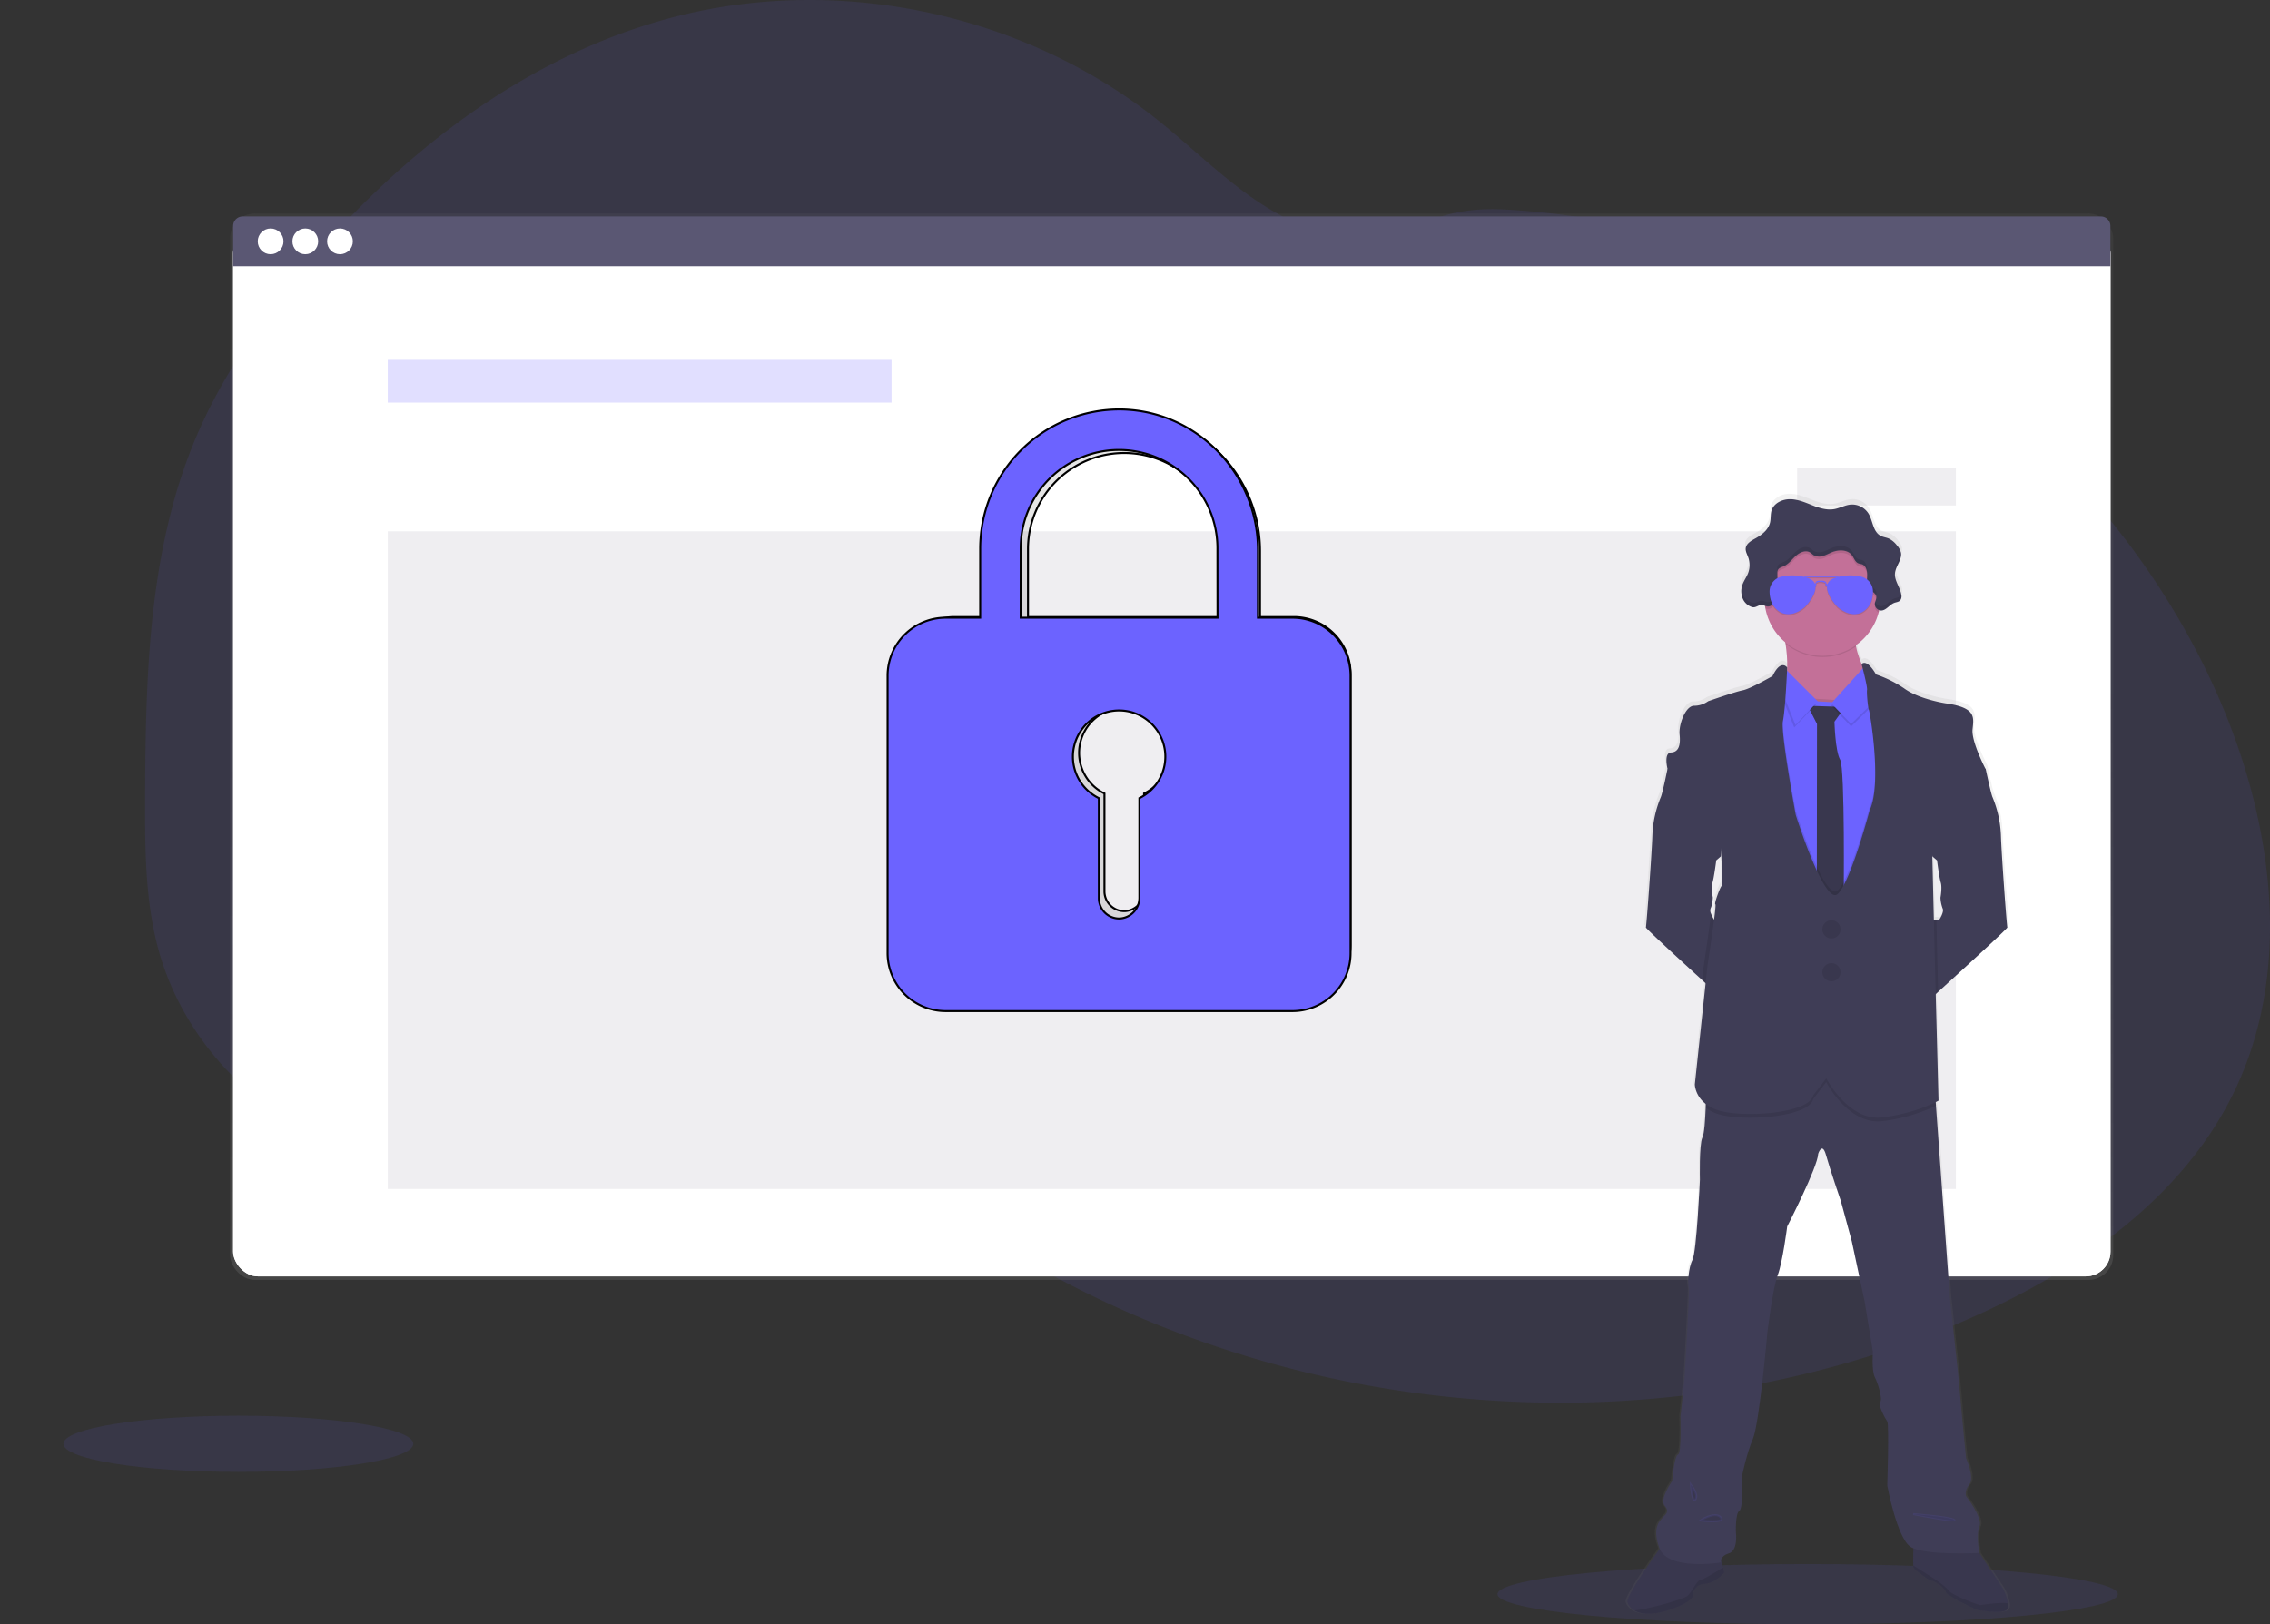 <svg width="1145.57" height="819.91" xmlns="http://www.w3.org/2000/svg" xmlns:xlink="http://www.w3.org/1999/xlink">
 <rect width="100%" height="100%" fill="#333333" stroke="none"/>
 <defs>
  <linearGradient y2="0" x2="0.5" y1="1" x1="0.5" id="2f697947-2a6f-450c-95af-56e5336b1d5f">
   <stop stop-opacity="0.25" stop-color="gray" offset="0"/>
   <stop stop-opacity="0.12" stop-color="gray" offset="0.54"/>
   <stop stop-opacity="0.1" stop-color="gray" offset="1"/>
  </linearGradient>
  <linearGradient xlink:href="#2f697947-2a6f-450c-95af-56e5336b1d5f" y2="289.29" x2="944.34" y1="854.67" x1="944.34" id="2563b911-9cd4-457d-b636-acc38b40f33a"/>
 </defs>
 <title>security</title>
 <g>
  <title>background</title>
  <rect fill="none" id="canvas_background" height="602" width="802" y="-1" x="-1"/>
 </g>
 <g>
  <title>Layer 1</title>
  <path id="svg_1" opacity="0.1" fill="#6c63ff" d="m1127.43,551.22c-26.57,54.81 -80.52,91.46 -136.43,115.63c-75.27,32.55 -158.16,45.46 -239.91,40q-21.49,-1.43 -42.85,-4.57a540.44,540.44 0 0 1 -143.27,-41.72q-19.74,-8.89 -38.68,-19.41a494.85,494.85 0 0 1 -60.46,-39.54q-7.23,-5.52 -14.26,-11.32c-3.25,-2.68 -6.47,-5.42 -9.74,-8.08c-6.9,-5.61 -14,-10.94 -21.92,-14.93a78.31,78.31 0 0 0 -7.34,-3.24c-25.08,-9.54 -54,-5.94 -80.11,1.5c-19.86,5.66 -39.22,13.41 -59.06,18.94a196,196 0 0 1 -26.91,5.72a143.21,143.21 0 0 1 -60.46,-5.31l-1.67,-0.52q-4.2,-1.32 -8.33,-2.89l-1.67,-0.64q-4,-1.54 -7.83,-3.31l-1.67,-0.76q-4,-1.86 -7.83,-3.93c-0.92,-0.48 -1.83,-1 -2.73,-1.49a163.67,163.67 0 0 1 -39.16,-30.49c-0.33,-0.33 -0.64,-0.67 -1,-1c-1.59,-1.72 -3.15,-3.47 -4.66,-5.26c-0.56,-0.66 -1.12,-1.32 -1.67,-2q-2.69,-3.28 -5.19,-6.71c-0.25,-0.33 -0.49,-0.67 -0.73,-1a144.59,144.59 0 0 1 -16.86,-30.49c-0.14,-0.33 -0.27,-0.67 -0.39,-1q-2,-5.15 -3.65,-10.47c-0.45,-1.48 -0.88,-3 -1.26,-4.48c-0.13,-0.44 -0.25,-0.89 -0.36,-1.33c-5.52,-21.73 -6.15,-44.32 -6.15,-66.78q0,-3.93 0,-7.85c0.16,-36.33 0.72,-73.28 6.08,-109.11c0,-0.25 0.07,-0.5 0.11,-0.74a340.76,340.76 0 0 1 7.31,-35.82a264.25,264.25 0 0 1 12.31,-36.3c12.33,-29 30.26,-55.39 50.17,-79.85c50.15,-61.55 115.92,-113.22 192.9,-132.56c82.95,-20.83 175.14,-0.87 242.05,52.4c20.4,16.24 38.73,35.47 61.64,47.92c20,10.84 43.41,15.33 64.83,6.8c17.7,-7.05 29.22,-10.55 49.1,-9.48a411.56,411.56 0 0 1 120.36,25.21c1.56,0.57 3.12,1.16 4.67,1.75c100.71,38.53 187.28,115.08 232.28,213.45q1.79,3.9 3.47,7.86c26.83,62.67 36.53,136.12 6.93,197.2z"/>
  <ellipse id="svg_2" opacity="0.1" fill="#6c63ff" ry="14.18" rx="88.28" cy="728.81" cx="120.3"/>
  <ellipse id="svg_3" opacity="0.1" fill="#6c63ff" ry="15.2" rx="156.53" cy="804.71" cx="912.26"/>
  <rect id="svg_4" fill="url(#2f697947-2a6f-450c-95af-56e5336b1d5f)" ry="12.49" rx="12.49" height="538.33" width="950.33" y="107.75" x="116.14"/>
  <rect id="svg_5" fill="#fff" ry="12.49" rx="12.49" height="528.97" width="947.42" y="115.32" x="117.65"/>
  <rect id="svg_6" fill="#fff" ry="12.49" rx="12.49" height="528.97" width="947.42" y="115.32" x="117.65"/>
  <rect id="svg_7" opacity="0.04" fill="#fff" ry="12.49" rx="12.49" height="528.97" width="947.42" y="115.32" x="117.65"/>
  <path id="svg_8" fill="#5a5773" d="m1060.26,109.25l-937.8,0a4.81,4.81 0 0 0 -4.81,4.81l0,20.33l947.38,0l0,-20.33a4.81,4.81 0 0 0 -4.77,-4.81z"/>
  <g id="6c975d28-8d47-4ade-9154-b3b78f637b65">
   <circle id="svg_9" fill="#fff" r="6.5" cy="121.82" cx="136.57"/>
   <circle id="svg_10" fill="#fff" r="6.5" cy="121.82" cx="154.07"/>
   <circle id="svg_11" fill="#fff" r="6.5" cy="121.82" cx="171.57"/>
  </g>
  <rect id="svg_12" opacity="0.2" fill="#6c63ff" height="21.58" width="254.25" y="181.67" x="195.68"/>
  <rect id="svg_13" opacity="0.1" fill="#5a5773" height="331.96" width="791.36" y="268.2" x="195.68"/>
  <path stroke="null" id="svg_14" opacity="0.1" d="m653.026,311.47l-17.159,0l0,-33.331c0,-37.611 -29.988,-68.878 -67.599,-69.448a68.739,68.739 0 0 0 -69.461,68.524l0,34.256l-17.121,0a28.645,28.645 0 0 0 -28.557,28.557l0,137.047a28.645,28.645 0 0 0 28.557,28.557l171.341,0a28.633,28.633 0 0 0 28.544,-28.557l0,-137.047a28.633,28.633 0 0 0 -28.544,-28.557zm-75.666,89.09l0,49.085a10.245,10.245 0 0 1 -9.498,10.283a10.017,10.017 0 0 1 -10.486,-10.004l0,-49.389a22.795,22.795 0 1 1 19.983,0l0,0.025zm38.549,-89.09l-97.119,0l0,-34.256a48.54,48.54 0 0 1 97.081,0l0.038,34.256z"/>
  <path stroke="null" id="svg_15" fill="#6c63ff" d="m652.377,311.807l-17.55,0l0,-34.089c0,-38.467 -30.67,-70.445 -69.136,-71.027a70.302,70.302 0 0 0 -71.04,70.082l0,35.035l-17.511,0a29.297,29.297 0 0 0 -29.206,29.206l0,140.164a29.297,29.297 0 0 0 29.206,29.206l175.237,0a29.284,29.284 0 0 0 29.193,-29.206l0,-140.164a29.284,29.284 0 0 0 -29.193,-29.206zm-77.387,91.116l0,50.201a10.478,10.478 0 0 1 -9.714,10.517a10.245,10.245 0 0 1 -10.724,-10.232l0,-50.512a23.313,23.313 0 1 1 20.438,0l0,0.026zm39.425,-91.116l-99.327,0l0,-35.035a49.644,49.644 0 0 1 99.288,0l0.039,35.035z"/>
  <rect id="svg_16" opacity="0.1" fill="#5a5773" height="18.91" width="80.1" y="236.25" x="906.94"/>
  <path id="svg_17" fill="url(#2563b911-9cd4-457d-b636-acc38b40f33a)" d="m1014.3,809.29a28.47,28.47 0 0 0 -2.68,-7.61l-12,-17.92l0.07,0s-1.89,-9 0,-13.42s-6.74,-15.29 -6.74,-15.29s-1.05,-2.73 1.69,-6.09s-1.69,-13.2 -1.69,-13.2s-2.1,-20.55 -2.31,-23.69s-1.9,-20.54 -1.9,-20.54l-4,-36.89l-7.12,-97.77l-0.13,-1.83c0.88,-0.43 1.35,-0.7 1.35,-0.7l-1.42,-54.06l1.23,-1.11c10.74,-9.72 35.51,-32.22 35.26,-32.71s-3,-37.57 -3.32,-46.85a55.83,55.83 0 0 0 -4.26,-19.18c-0.62,-1.23 -2.41,-9.34 -3.15,-12.77c-0.2,-0.94 -0.33,-1.53 -0.33,-1.53s-7.26,-13.84 -6.63,-20.13s1.89,-11 -13.59,-13.2c0,0 -13,-1.94 -20.74,-7.23a59,59 0 0 0 -14.86,-7.44s-4.34,-8 -7.36,-5.29a42,42 0 0 1 -2.85,-8.91l-0.09,-0.56a29.47,29.47 0 0 0 11.64,-16.66c0.1,-0.38 0.18,-0.77 0.27,-1.15a3.25,3.25 0 0 0 0.93,0.17c2.63,0 4.25,-2.93 6.71,-3.86c1,-0.39 2.23,-0.45 3,-1.24a2.93,2.93 0 0 0 0.66,-2.21a4.51,4.51 0 0 0 0,-0.82a2.93,2.93 0 0 0 0,-0.29l0,0.1c-0.67,-3.64 -3.49,-6.87 -3.18,-10.57c0.3,-3.48 3.36,-6.54 3.11,-9.93a5.4,5.4 0 0 0 -0.07,-0.8l0,0.12a8.56,8.56 0 0 0 -2,-3.54a11.36,11.36 0 0 0 -4.12,-3.46c-1.39,-0.61 -3,-0.75 -4.3,-1.48c-3.82,-2.08 -3.81,-7.5 -6.08,-11.2a9.91,9.91 0 0 0 -9.27,-4.59c-2.84,0.28 -5.41,1.79 -8.22,2.28c-3.84,0.68 -7.75,-0.57 -11.39,-2s-7.33,-3 -11.24,-3s-8.14,2 -9.32,5.69c-0.63,2 -0.32,4.15 -0.8,6.18c-0.86,3.58 -4,6.14 -7.25,7.92c-2,1.11 -4.38,2.38 -5,4.48c0,-0.06 0,-0.11 0,-0.16a3.84,3.84 0 0 0 -0.1,0.51a3.75,3.75 0 0 0 0,0.67c0,1.44 0.76,2.81 1.27,4.18a11.53,11.53 0 0 1 -0.06,8.06c-0.74,1.9 -2,3.57 -2.72,5.46a10.75,10.75 0 0 0 -0.66,2.74l0,-0.16a11,11 0 0 0 0,1.28a9,9 0 0 0 1,4.2a7.54,7.54 0 0 0 4.49,3.77c2,0.46 3.25,-1.5 5.36,-1a8.42,8.42 0 0 1 1.11,0.35c0.07,0.45 0.14,0.9 0.22,1.34a29.39,29.39 0 0 0 10.14,17.17c0,0.24 0.08,0.48 0.11,0.73l0,0a67.15,67.15 0 0 1 0.83,12.06s-3.15,-4.61 -7.47,4.29c0,0 -11.27,6.5 -15.16,7.24s-17.7,5.55 -17.7,5.55a12.18,12.18 0 0 1 -7.16,2.31c-4.31,0 -7.89,9.43 -7.37,14.56s-0.31,8.91 -4.32,9.12s-1.82,8.34 -1.79,8.48l-0.37,1.75c-0.78,3.58 -2.48,11.26 -3.08,12.46a56,56 0 0 0 -4.27,19.18c-0.31,9.28 -3,46.22 -3.31,46.85c-0.21,0.41 16.76,15.92 28.69,26.76l1.73,1.56l-5.49,51.28a13.69,13.69 0 0 0 5.64,10c0,0.6 0,1.21 -0.06,1.84c-0.24,6 -0.72,13.26 -1.68,15.16c-1.68,3.36 -1.26,21.38 -1.26,21.38s-1.69,36.68 -3.79,40.67s-2.53,12.36 -1.9,14s-2.11,45.69 -2.11,45.69l-2.1,19.71s0.63,18.86 -1.27,19.28s-2.95,13.42 -2.95,13.42s-6.73,9.22 -3.79,12.57s-0.43,4.83 -0.74,5.66s-6.42,4 -2,15.72a3.45,3.45 0 0 0 0.14,0.34c-4.14,5.75 -17.26,24.3 -16.46,27.12a7.43,7.43 0 0 0 3.5,4.2c3.09,1.85 8.39,2.71 16.82,0c14,-4.51 13,-7.76 13,-7.76a5.94,5.94 0 0 1 5.9,-5.66c5.79,-0.42 10.11,-5.76 10.11,-5.76l-0.68,-2.53l-0.93,-3.5c0.11,-1 0.82,-2.75 4,-3.72c4.85,-1.47 3.58,-10.69 3.58,-10.69s-0.42,-9.64 1.68,-10.9s1.27,-17.19 1.27,-17.19s2.32,-11.53 5.68,-19.29s7.38,-53.86 7.38,-53.86s2.73,-22.64 5.26,-29.14s4.85,-24.73 4.85,-24.73s15.59,-30.19 15.79,-36.9c0,0 2,-6.29 4,0.63s7.62,23.48 7.62,23.48l5.47,20.33l6.53,30.39l4.22,25.58s-0.64,9.64 1,13s4,11.1 2.74,12.57s2.52,8.39 3.58,9.85s0,32.49 0,32.49s4.84,26.41 11.79,31a8.5,8.5 0 0 0 1.54,0.8c-0.1,2.86 -0.2,6.69 -0.07,8.69a3.33,3.33 0 0 0 0.22,1.31c0.63,0.84 7.79,6.5 9.27,6.5s6.73,3.67 6.95,5.45s15.39,9.32 17.54,9.54s12.57,2.09 14,-0.84a4.85,4.85 0 0 0 0.29,-2.71zm-37.27,-377.72l1.08,0.93s1.11,8.65 1.9,11.24s-0.16,7.63 -0.16,7.63a17.55,17.55 0 0 0 1.11,5.5c0.94,1.89 -1.9,6 -1.9,6l-2.53,0l-0.79,-32.38l1.29,1.08zm-75.23,-96.68l0,-0.19c-0.02,0.06 -0.03,0.13 -0.03,0.19l0.03,0zm-38.85,124.65a3.65,3.65 0 0 1 -0.16,-2.67a8,8 0 0 0 0.53,-1.48a22.92,22.92 0 0 0 0.58,-4a0.28,0.28 0 0 0 0,-0.05c-0.09,-0.48 -0.9,-5.12 -0.15,-7.58s1.89,-11.24 1.89,-11.24l0.72,-0.61l1.67,-1.45s0,-0.54 0.12,-1.43c0.35,7.6 0.63,16 0.18,16.42c-0.84,0.83 -3.9,9 -3.16,9.32c0.24,0.11 -0.09,3.38 -0.65,7.78a15.94,15.94 0 0 1 -1.57,-3.01z"/>
  <path id="svg_18" fill="#c37098" d="m943.55,342.88l0,12.44l-25.52,12.83s-25.34,-15.33 -19.09,-21.43c4,-3.86 3.23,-14.46 2.15,-21.75l0,0c-0.63,-4.24 -1.36,-7.35 -1.36,-7.35s45.52,-13 38.64,-3.13c-2.3,3.3 -2.48,7.57 -1.71,11.8c1.56,8.39 6.89,16.59 6.89,16.59z"/>
  <path id="svg_19" fill="#3f3d56" d="m873.64,464.53l-3.29,40.52s-4.93,-4.47 -11.31,-10.29c-11.83,-10.79 -28.63,-26.22 -28.43,-26.63c0.31,-0.63 3,-37.39 3.29,-46.63a55.8,55.8 0 0 1 4.22,-19.08c0.6,-1.2 2.29,-8.84 3,-12.41c0.24,-1.11 0.39,-1.83 0.39,-1.83l5.52,-2.22s23,25.66 23,26.13s-1.57,20.18 -1.57,20.18l-1.63,1.42l-0.71,0.61s-1.1,8.61 -1.88,11.19s0.06,7.06 0.15,7.54l0,0a23.25,23.25 0 0 1 -0.57,4a8.38,8.38 0 0 1 -0.53,1.47a3.67,3.67 0 0 0 0.16,2.66a16.08,16.08 0 0 0 1.72,3.29l8.47,0.08z"/>
  <path id="svg_20" fill="#3f3d56" d="m1013.03,468.13c0.24,0.49 -24.29,22.88 -34.92,32.55l-4.82,4.37l-3.26,-40.52l8.45,0s2.82,-4.07 1.88,-5.95a17.39,17.39 0 0 1 -1.09,-5.47s0.93,-5 0.15,-7.59s-1.88,-11.19 -1.88,-11.19l-1.07,-0.92l-1.27,-1.11s-1.57,-19.71 -1.57,-20.18s23,-26.13 23,-26.13l5.48,2.19s0.12,0.59 0.32,1.53c0.74,3.41 2.51,11.48 3.12,12.71a55.8,55.8 0 0 1 4.22,19.08c0.26,9.24 2.94,46 3.26,46.63z"/>
  <path id="svg_21" fill="#3f3d56" d="m1013.13,812.07c-1.47,2.92 -11.79,1 -13.92,0.84s-17.17,-7.73 -17.38,-9.5s-5.42,-5.42 -6.88,-5.42s-8.55,-5.64 -9.18,-6.47a3.19,3.19 0 0 1 -0.21,-1.3c-0.22,-3.43 0.21,-12.26 0.21,-12.26l30.25,1.67l14.7,22.11a28.52,28.52 0 0 1 2.66,7.57a5,5 0 0 1 -0.25,2.76z"/>
  <path id="svg_22" opacity="0.1" d="m1013.13,812.07c-1.47,2.92 -11.79,1 -13.92,0.84s-17.17,-7.73 -17.38,-9.5s-5.42,-5.42 -6.88,-5.42s-8.55,-5.64 -9.18,-6.47a3.19,3.19 0 0 1 -0.21,-1.3c-0.22,-3.43 0.21,-12.26 0.21,-12.26l30.25,1.67l14.7,22.11a28.52,28.52 0 0 1 2.66,7.57a5,5 0 0 1 -0.25,2.76z"/>
  <path id="svg_23" opacity="0.1" d="m1013.13,812.07c-1.47,2.92 -11.79,1 -13.92,0.84s-17.17,-7.73 -17.38,-9.5s-5.42,-5.42 -6.88,-5.42s-8.55,-5.64 -9.18,-6.47a3.19,3.19 0 0 1 -0.21,-1.3l9.8,6.2s6.26,4 7.93,6.37s14.83,7.3 15.92,7.4c0.81,0.08 9.45,-1.58 14.17,-0.88a5,5 0 0 1 -0.25,2.76z"/>
  <path id="svg_24" fill="#3f3d56" d="m870.13,793.82s-4.28,5.32 -10,5.73a5.89,5.89 0 0 0 -5.84,5.63s1,3.24 -12.83,7.73c-8.35,2.69 -13.6,1.84 -16.66,0a7.44,7.44 0 0 1 -3.47,-4.18c-0.94,-3.33 17.52,-28.68 17.52,-28.68l16.8,-1l12,5.42l1.84,6.87l0.64,2.48z"/>
  <path id="svg_25" opacity="0.1" d="m870.13,793.82s-4.28,5.32 -10,5.73a5.89,5.89 0 0 0 -5.84,5.63s1,3.24 -12.83,7.73c-8.35,2.69 -13.6,1.84 -16.66,0a7.44,7.44 0 0 1 -3.47,-4.18c-0.94,-3.33 17.52,-28.68 17.52,-28.68l16.8,-1l12,5.42l1.84,6.87l0.64,2.48z"/>
  <path id="svg_26" fill="none" d="m870.13,793.82s-4.28,5.32 -10,5.73a5.89,5.89 0 0 0 -5.84,5.63s1,3.24 -12.83,7.73c-8.35,2.69 -13.6,1.84 -16.66,0c7.87,-0.82 25.26,-5.79 27,-7.51c2.09,-2.09 4.7,-7.83 6.47,-7.93c1.23,-0.08 7.48,-3.84 11.23,-6.17l0.63,2.52z"/>
  <path id="svg_27" opacity="0.1" d="m870.13,793.82s-4.28,5.32 -10,5.73a5.89,5.89 0 0 0 -5.84,5.63s1,3.24 -12.83,7.73c-8.35,2.69 -13.6,1.84 -16.66,0c7.87,-0.82 25.26,-5.79 27,-7.51c2.09,-2.09 4.7,-7.83 6.47,-7.93c1.23,-0.08 7.48,-3.84 11.23,-6.17l0.63,2.52z"/>
  <path id="svg_28" fill="#3f3d56" d="m998.94,770.56c-1.88,4.38 0,13.35 0,13.35s-28,1.46 -34.84,-3.13s-11.68,-30.88 -11.68,-30.88s1,-30.87 0,-32.33s-4.8,-8.34 -3.55,-9.8s-1,-9.18 -2.71,-12.52s-1,-12.93 -1,-12.93l-4.18,-25.46l-6.46,-30.24l-5.49,-20.24s-5.63,-16.48 -7.54,-23.36s-3.93,-0.63 -3.93,-0.63c-0.2,6.68 -15.64,36.72 -15.64,36.72s-2.3,18.15 -4.8,24.61s-5.22,29 -5.22,29s-4,45.89 -7.3,53.61s-5.57,19.19 -5.57,19.19s0.84,15.86 -1.25,17.11s-1.75,10.85 -1.75,10.85s1.25,9.17 -3.55,10.64s-4,4.59 -4,4.59s-26.7,4.38 -31.08,-7.31s1.67,-14.8 2,-15.64s3.66,-2.29 0.74,-5.64s3.75,-12.51 3.75,-12.51s1.05,-12.93 2.92,-13.35s1.26,-19.19 1.26,-19.19l2.08,-19.61s2.72,-43.81 2.09,-45.48s-0.21,-10 1.88,-14s3.75,-40.48 3.75,-40.48s-0.42,-17.93 1.25,-21.27c1,-1.89 1.42,-9.16 1.66,-15.09c0.18,-4.53 0.22,-8.28 0.22,-8.28l23.36,-8.76l30,-9.59l25.24,12.1l36.93,7.09l0.46,6.37l7.05,97.31l4,36.71s1.67,17.31 1.88,20.44s2.29,23.58 2.29,23.58s4.38,9.8 1.67,13.14s-1.67,6 -1.67,6s8.61,10.93 6.73,15.31z"/>
  <path id="svg_29" opacity="0.1" d="m938.39,314.49c-2.3,3.3 -2.48,7.57 -1.71,11.8a29.34,29.34 0 0 1 -35.57,-1.33l0,0c-0.63,-4.24 -1.36,-7.35 -1.36,-7.35s45.52,-12.98 38.64,-3.12z"/>
  <path id="svg_30" fill="#c37098" d="m949.03,301.73a29.3,29.3 0 1 1 -29.3,-29.3a29.16,29.16 0 0 1 29.3,29.3z"/>
  <polygon id="svg_31" opacity="0.1" points="955.13 350.42 945.53 521.37 893.38 510.42 883.05 441.89 893.28 349.89 900.98 350.88 914.56 352.61 928.01 353.44 942.59 351.82 955.13 350.42"/>
  <polygon id="svg_32" fill="#6c63ff" points="955.13 351.67 945.53 522.62 893.38 511.67 883.05 443.14 893.28 351.15 900.98 352.13 914.56 353.86 928.01 354.69 942.59 353.07 955.13 351.67"/>
  <path id="svg_33" fill="#3f3d56" d="m912.26,356.26l18.78,0.63l-5.28,7.39s0.37,14.93 2.88,19.21s1.77,70.4 1.77,70.4l-5,9.49l-8.55,-10.64l0.11,-87.3l-4.71,-9.18z"/>
  <path id="svg_34" opacity="0.1" d="m912.26,356.26l18.78,0.63l-5.28,7.39s0.37,14.93 2.88,19.21s1.77,70.4 1.77,70.4l-5,9.49l-8.55,-10.64l0.11,-87.3l-4.71,-9.18z"/>
  <polygon id="svg_35" opacity="0.1" points="941.67 336.86 924.15 356.26 934.16 366.69 950.75 350.52 941.67 336.86"/>
  <polygon id="svg_36" fill="#6c63ff" points="941.67 335.61 924.15 355.01 934.16 365.44 950.75 349.27 941.67 335.61"/>
  <polygon id="svg_37" opacity="0.1" points="916.75 355.32 899.01 337.59 897.34 346.87 905.48 367.21 916.75 355.32"/>
  <polygon id="svg_38" fill="#6c63ff" points="917.37 354.07 899.64 336.34 897.97 345.62 906.11 365.96 917.37 354.07"/>
  <path id="svg_39" opacity="0.1" d="m977.08,558.1a86.57,86.57 0 0 1 -27,7.81c-17.21,2.19 -28.47,-19.71 -28.47,-19.71l-6.57,8.55c-2.09,9.08 -33.9,11.37 -46.83,7.93a20.69,20.69 0 0 1 -7.42,-3.51c0.18,-4.53 0.22,-8.28 0.22,-8.28l23.36,-8.76l30,-9.59l25.24,12.1l36.93,7.09l0.54,6.37z"/>
  <path id="svg_40" opacity="0.1" d="m955.13,351.68l-9.59,170.94l-52.16,-10.95l-10.35,-68.52l10.22,-92l7.7,1a93.48,93.48 0 0 1 -1.13,10c-1.25,5.85 6.47,47.36 6.47,47.36s14.67,46.55 21.27,39.84s16,-42.14 16,-42.14c6.37,-13.14 0.11,-50 -0.36,-50.74a14.88,14.88 0 0 1 -0.6,-3.35l12.53,-1.44z"/>
  <path id="svg_41" opacity="0.1" d="m977.66,483.96l0.44,16.75l-4.82,4.37l-3.25,-40.55l7.2,0l0.43,19.43z"/>
  <path id="svg_42" opacity="0.1" d="m864.4,453.06l0,0a23.25,23.25 0 0 1 -0.57,4c0,-0.37 0,-0.58 -0.08,-0.61c-0.3,-0.08 0.06,-1.61 0.65,-3.39z"/>
  <path id="svg_43" opacity="0.1" d="m873.64,464.53l-3.29,40.52s-4.93,-4.47 -11.31,-10.29l0.76,-7.18s2.69,-17.64 3.67,-26.34a16.08,16.08 0 0 0 1.72,3.29l8.45,0z"/>
  <path id="svg_44" fill="#3f3d56" d="m901.93,336.96s-3.12,-4.59 -7.4,4.27c0,0 -11.16,6.47 -15,7.2s-17.5,5.53 -17.5,5.53a12.08,12.08 0 0 1 -7.09,2.29c-4.28,0 -7.83,9.39 -7.31,14.5s-0.31,8.87 -4.27,9.08s-1.78,8.44 -1.78,8.44l26.39,30.25s1.67,27.85 0.84,28.69s-3.86,9 -3.13,9.28s-4,31.08 -4,31.08l-6.36,59.77s0,10 12.94,13.45s44.77,1.17 46.82,-7.91l6.57,-8.56s11.26,21.91 28.47,19.72s28.17,-8.45 28.17,-8.45l-1.88,-71.63l-1.25,-51.63l26.87,-44.15s-7.2,-13.77 -6.57,-20s1.87,-10.95 -13.46,-13.14c0,0 -12.93,-1.93 -20.55,-7.2a58.74,58.74 0 0 0 -14.7,-7.4s-4.3,-8 -7.29,-5.26c0,0 3,11.31 2.75,13s0.47,9.33 0.94,10.12s6.73,37.6 0.36,50.74c0,0 -9.35,35.43 -16,42.14s-21.27,-39.84 -21.27,-39.84s-7.72,-41.52 -6.47,-47.36s2.16,-27.02 2.16,-27.02z"/>
  <circle id="svg_45" fill="#3f3d56" r="4.59" cy="469.12" cx="924.25"/>
  <circle id="svg_46" fill="#3f3d56" r="4.59" cy="490.76" cx="924.25"/>
  <circle id="svg_47" opacity="0.1" r="4.59" cy="469.12" cx="924.25"/>
  <circle id="svg_48" opacity="0.1" r="4.59" cy="490.76" cx="924.25"/>
  <path id="svg_49" opacity="0.1" stroke-miterlimit="10" stroke="#6c63ff" d="m965.5,764.3s18.84,1.46 20.71,2.92s-20.71,-2.92 -20.71,-2.92z"/>
  <path id="svg_50" opacity="0.1" stroke-miterlimit="10" stroke="#6c63ff" d="m853.33,749.49s4,5 2.3,7.3s-2.3,-7.3 -2.3,-7.3z"/>
  <path id="svg_51" opacity="0.1" stroke-miterlimit="10" stroke="#6c63ff" d="m858.13,767.52s7.3,-4.8 10.22,-1.61s-10.22,1.61 -10.22,1.61z"/>
  <path id="svg_52" opacity="0.1" d="m949.03,301.73a29.16,29.16 0 0 1 -0.94,7.41a3.33,3.33 0 0 1 -1.94,-3.26c0.13,-1.19 0.92,-2.28 0.75,-3.46c-0.25,-1.82 -2.45,-2.56 -3.61,-4c-1.43,-1.74 -1.12,-4.27 -1,-6.52s-0.45,-5 -2.56,-5.77c-0.63,-0.23 -1.32,-0.25 -1.93,-0.51c-1.66,-0.7 -2.17,-2.76 -3.28,-4.18c-2.22,-2.86 -6.63,-2.8 -10,-1.44a47.53,47.53 0 0 1 -4.5,1.88a5.88,5.88 0 0 1 -4.71,-0.35c-0.66,-0.42 -1.19,-1 -1.87,-1.42c-2.26,-1.36 -5.22,0 -7.18,1.75s-3.53,4.1 -6,5.17c-1.11,0.5 -2.48,0.8 -3,1.88a3.94,3.94 0 0 0 -0.32,1.87c0,3.89 0.46,7.84 -0.35,11.65c-0.52,2.45 -2.24,5.23 -4.73,4.93a4.67,4.67 0 0 1 -0.91,-0.23a29.3,29.3 0 1 1 58.1,-5.42l-0.02,0.02z"/>
  <path id="svg_53" fill="#3f3d56" d="m889.64,305.47c0.75,0.17 1.46,0.56 2.23,0.66c2.49,0.3 4.21,-2.48 4.73,-4.93c0.81,-3.81 0.39,-7.76 0.36,-11.65a3.81,3.81 0 0 1 0.31,-1.87c0.57,-1.08 1.94,-1.38 3,-1.88c2.42,-1.08 4,-3.38 6,-5.17s4.91,-3.11 7.17,-1.75c0.67,0.4 1.21,1 1.87,1.42a6,6 0 0 0 4.72,0.35c1.55,-0.46 3,-1.27 4.49,-1.88c3.34,-1.36 7.76,-1.41 10,1.43c1.11,1.43 1.62,3.48 3.28,4.18c0.61,0.26 1.3,0.29 1.93,0.52c2.11,0.79 2.65,3.52 2.56,5.77s-0.39,4.78 1,6.52c1.16,1.42 3.36,2.16 3.61,4c0.16,1.18 -0.62,2.28 -0.75,3.46a3.32,3.32 0 0 0 3.13,3.54c2.6,0 4.21,-2.91 6.64,-3.84c1,-0.39 2.21,-0.45 3,-1.24a3.31,3.31 0 0 0 0.62,-2.71c-0.49,-3.83 -3.56,-7.16 -3.23,-11c0.31,-3.68 3.72,-6.89 3,-10.51a8.52,8.52 0 0 0 -2,-3.57a11.56,11.56 0 0 0 -4.08,-3.45c-1.39,-0.6 -3,-0.74 -4.27,-1.47c-3.78,-2.07 -3.77,-7.47 -6,-11.15a9.79,9.79 0 0 0 -9.12,-4.54c-2.81,0.28 -5.36,1.77 -8.14,2.27c-3.81,0.68 -7.67,-0.57 -11.28,-2s-7.26,-3 -11.13,-3s-8.06,2 -9.24,5.66c-0.62,2 -0.31,4.14 -0.79,6.15c-0.84,3.57 -4,6.11 -7.18,7.88c-2.19,1.22 -4.82,2.62 -5.08,5.11c-0.17,1.58 0.7,3 1.25,4.53a11.53,11.53 0 0 1 -0.06,8c-0.73,1.89 -1.95,3.55 -2.69,5.43a9.75,9.75 0 0 0 0.26,8a7.46,7.46 0 0 0 4.57,3.75c1.97,0.47 3.21,-1.48 5.31,-1.02z"/>
  <g id="svg_54" opacity="0.1">
   <path id="svg_55" d="m896.6,299.02c-0.52,2.45 -2.25,5.23 -4.74,4.93c-0.77,-0.1 -1.47,-0.49 -2.23,-0.66c-2.09,-0.46 -3.33,1.5 -5.3,1a7.48,7.48 0 0 1 -4.58,-3.75a8.66,8.66 0 0 1 -0.93,-3.27a9.13,9.13 0 0 0 0.93,5.15a7.48,7.48 0 0 0 4.58,3.75c2,0.46 3.21,-1.5 5.3,-1a22.61,22.61 0 0 0 2.23,0.65c2.49,0.31 4.22,-2.47 4.74,-4.92a28.89,28.89 0 0 0 0.48,-6.57a24.63,24.63 0 0 1 -0.48,4.69z"/>
   <path id="svg_56" d="m882.9,283.96a11.51,11.51 0 0 0 -0.66,-4.83a25.53,25.53 0 0 1 -1.15,-3.16a4.59,4.59 0 0 0 -0.1,0.51c-0.17,1.57 0.71,3 1.25,4.53a11.47,11.47 0 0 1 0.66,2.95z"/>
   <path id="svg_57" d="m959.3,278.69c-0.47,2.84 -2.77,5.51 -3,8.5a7.15,7.15 0 0 0 0,1.54c0.5,-3.49 3.59,-6.58 3,-10.04z"/>
   <path id="svg_58" d="m959.47,299.79a2.35,2.35 0 0 1 -0.57,1.12c-0.74,0.79 -2,0.85 -3,1.24c-2.43,0.93 -4,3.87 -6.64,3.84a3.35,3.35 0 0 1 -3,-2.32a5.18,5.18 0 0 0 -0.14,0.66a3.32,3.32 0 0 0 3.13,3.53c2.61,0 4.21,-2.91 6.64,-3.83c1,-0.39 2.22,-0.45 3,-1.24a3.31,3.31 0 0 0 0.62,-2.71c-0.01,-0.12 -0.03,-0.2 -0.04,-0.29z"/>
   <path id="svg_59" d="m946.93,298.96c-0.25,-1.82 -2.45,-2.56 -3.61,-4a5.48,5.48 0 0 1 -1.1,-3.28c-0.08,1.86 -0.05,3.76 1.1,5.16s2.9,2 3.46,3.44a3.21,3.21 0 0 0 0.15,-1.32z"/>
   <path id="svg_60" d="m942.28,288.49c0.08,-2.25 -0.46,-5 -2.57,-5.77c-0.62,-0.23 -1.31,-0.26 -1.92,-0.51c-1.66,-0.7 -2.18,-2.76 -3.28,-4.18c-2.23,-2.85 -6.64,-2.8 -10,-1.44c-1.5,0.61 -2.93,1.42 -4.49,1.88a5.88,5.88 0 0 1 -4.71,-0.35c-0.66,-0.42 -1.2,-1 -1.87,-1.42c-2.27,-1.36 -5.23,0 -7.18,1.75s-3.53,4.09 -6,5.17c-1.12,0.5 -2.48,0.8 -3.06,1.88a3.93,3.93 0 0 0 -0.31,1.87c0,0.39 0,0.78 0,1.17a2.84,2.84 0 0 1 0.29,-1.16c0.58,-1.08 1.94,-1.38 3.06,-1.88c2.42,-1.08 4,-3.38 6,-5.17s4.91,-3.11 7.18,-1.75c0.67,0.4 1.21,1 1.87,1.41a5.84,5.84 0 0 0 4.71,0.35a46.21,46.21 0 0 0 4.49,-1.87c3.35,-1.36 7.76,-1.42 10,1.43c1.1,1.42 1.62,3.48 3.28,4.18c0.61,0.26 1.3,0.29 1.92,0.52c1.71,0.64 2.39,2.56 2.54,4.46l0.05,-0.57z"/>
  </g>
  <g id="svg_61" opacity="0.1">
   <path id="svg_62" d="m893.03,298.96a7.67,7.67 0 0 1 5.78,-7.17a24,24 0 0 1 13.48,0.61c9.49,3.14 -1.2,14.44 -1.2,14.44s-7.11,7 -13.74,2.11a10.39,10.39 0 0 1 -3.87,-6a15.3,15.3 0 0 1 -0.45,-3.99z"/>
   <path id="svg_63" d="m945.2,298.96a7.67,7.67 0 0 0 -5.79,-7.17a24,24 0 0 0 -13.47,0.61c-9.49,3.14 1.2,14.44 1.2,14.44s7.1,7 13.74,2.11a10.39,10.39 0 0 0 3.87,-6a15.3,15.3 0 0 0 0.45,-3.99z"/>
   <polygon id="svg_64" points="910.5 291.48 910.5 291.95 927.83 291.95 927.83 291.39 910.5 291.48"/>
   <path id="svg_65" d="m916.03,296.49l0.55,0l0,-1.59s1.76,-1.37 4.68,0l0,1.42l1,0l0,-0.93l-0.49,0s0.2,-1.93 -3.06,-1.62c0,0 -2.62,-0.25 -2.56,1.41l-0.6,0l0.48,1.31z"/>
  </g>
  <path id="svg_66" fill="#6c63ff" d="m893.03,298.31a7.67,7.67 0 0 1 5.78,-7.17a24.13,24.13 0 0 1 13.48,0.61c9.49,3.15 -1.2,14.44 -1.2,14.44s-7.11,7 -13.74,2.11a10.33,10.33 0 0 1 -3.87,-6a15.21,15.21 0 0 1 -0.45,-3.99z"/>
  <path id="svg_67" fill="#6c63ff" d="m945.2,298.31a7.67,7.67 0 0 0 -5.79,-7.17a24.09,24.09 0 0 0 -13.47,0.61c-9.49,3.15 1.2,14.44 1.2,14.44s7.1,7 13.74,2.11a10.33,10.33 0 0 0 3.87,-6a15.21,15.21 0 0 0 0.45,-3.99z"/>
  <polygon id="svg_68" fill="#6c63ff" points="910.5 290.85 910.5 291.33 927.83 291.33 927.83 290.76 910.5 290.85"/>
  <path id="svg_69" fill="#6c63ff" d="m916.03,295.86l0.55,0l0,-1.59s1.76,-1.36 4.68,0l0,1.43l1,0l0,-0.94l-0.49,0s0.2,-1.92 -3.06,-1.62c0,0 -2.62,-0.24 -2.56,1.41l-0.6,0l0.48,1.31z"/>
 </g>
</svg>